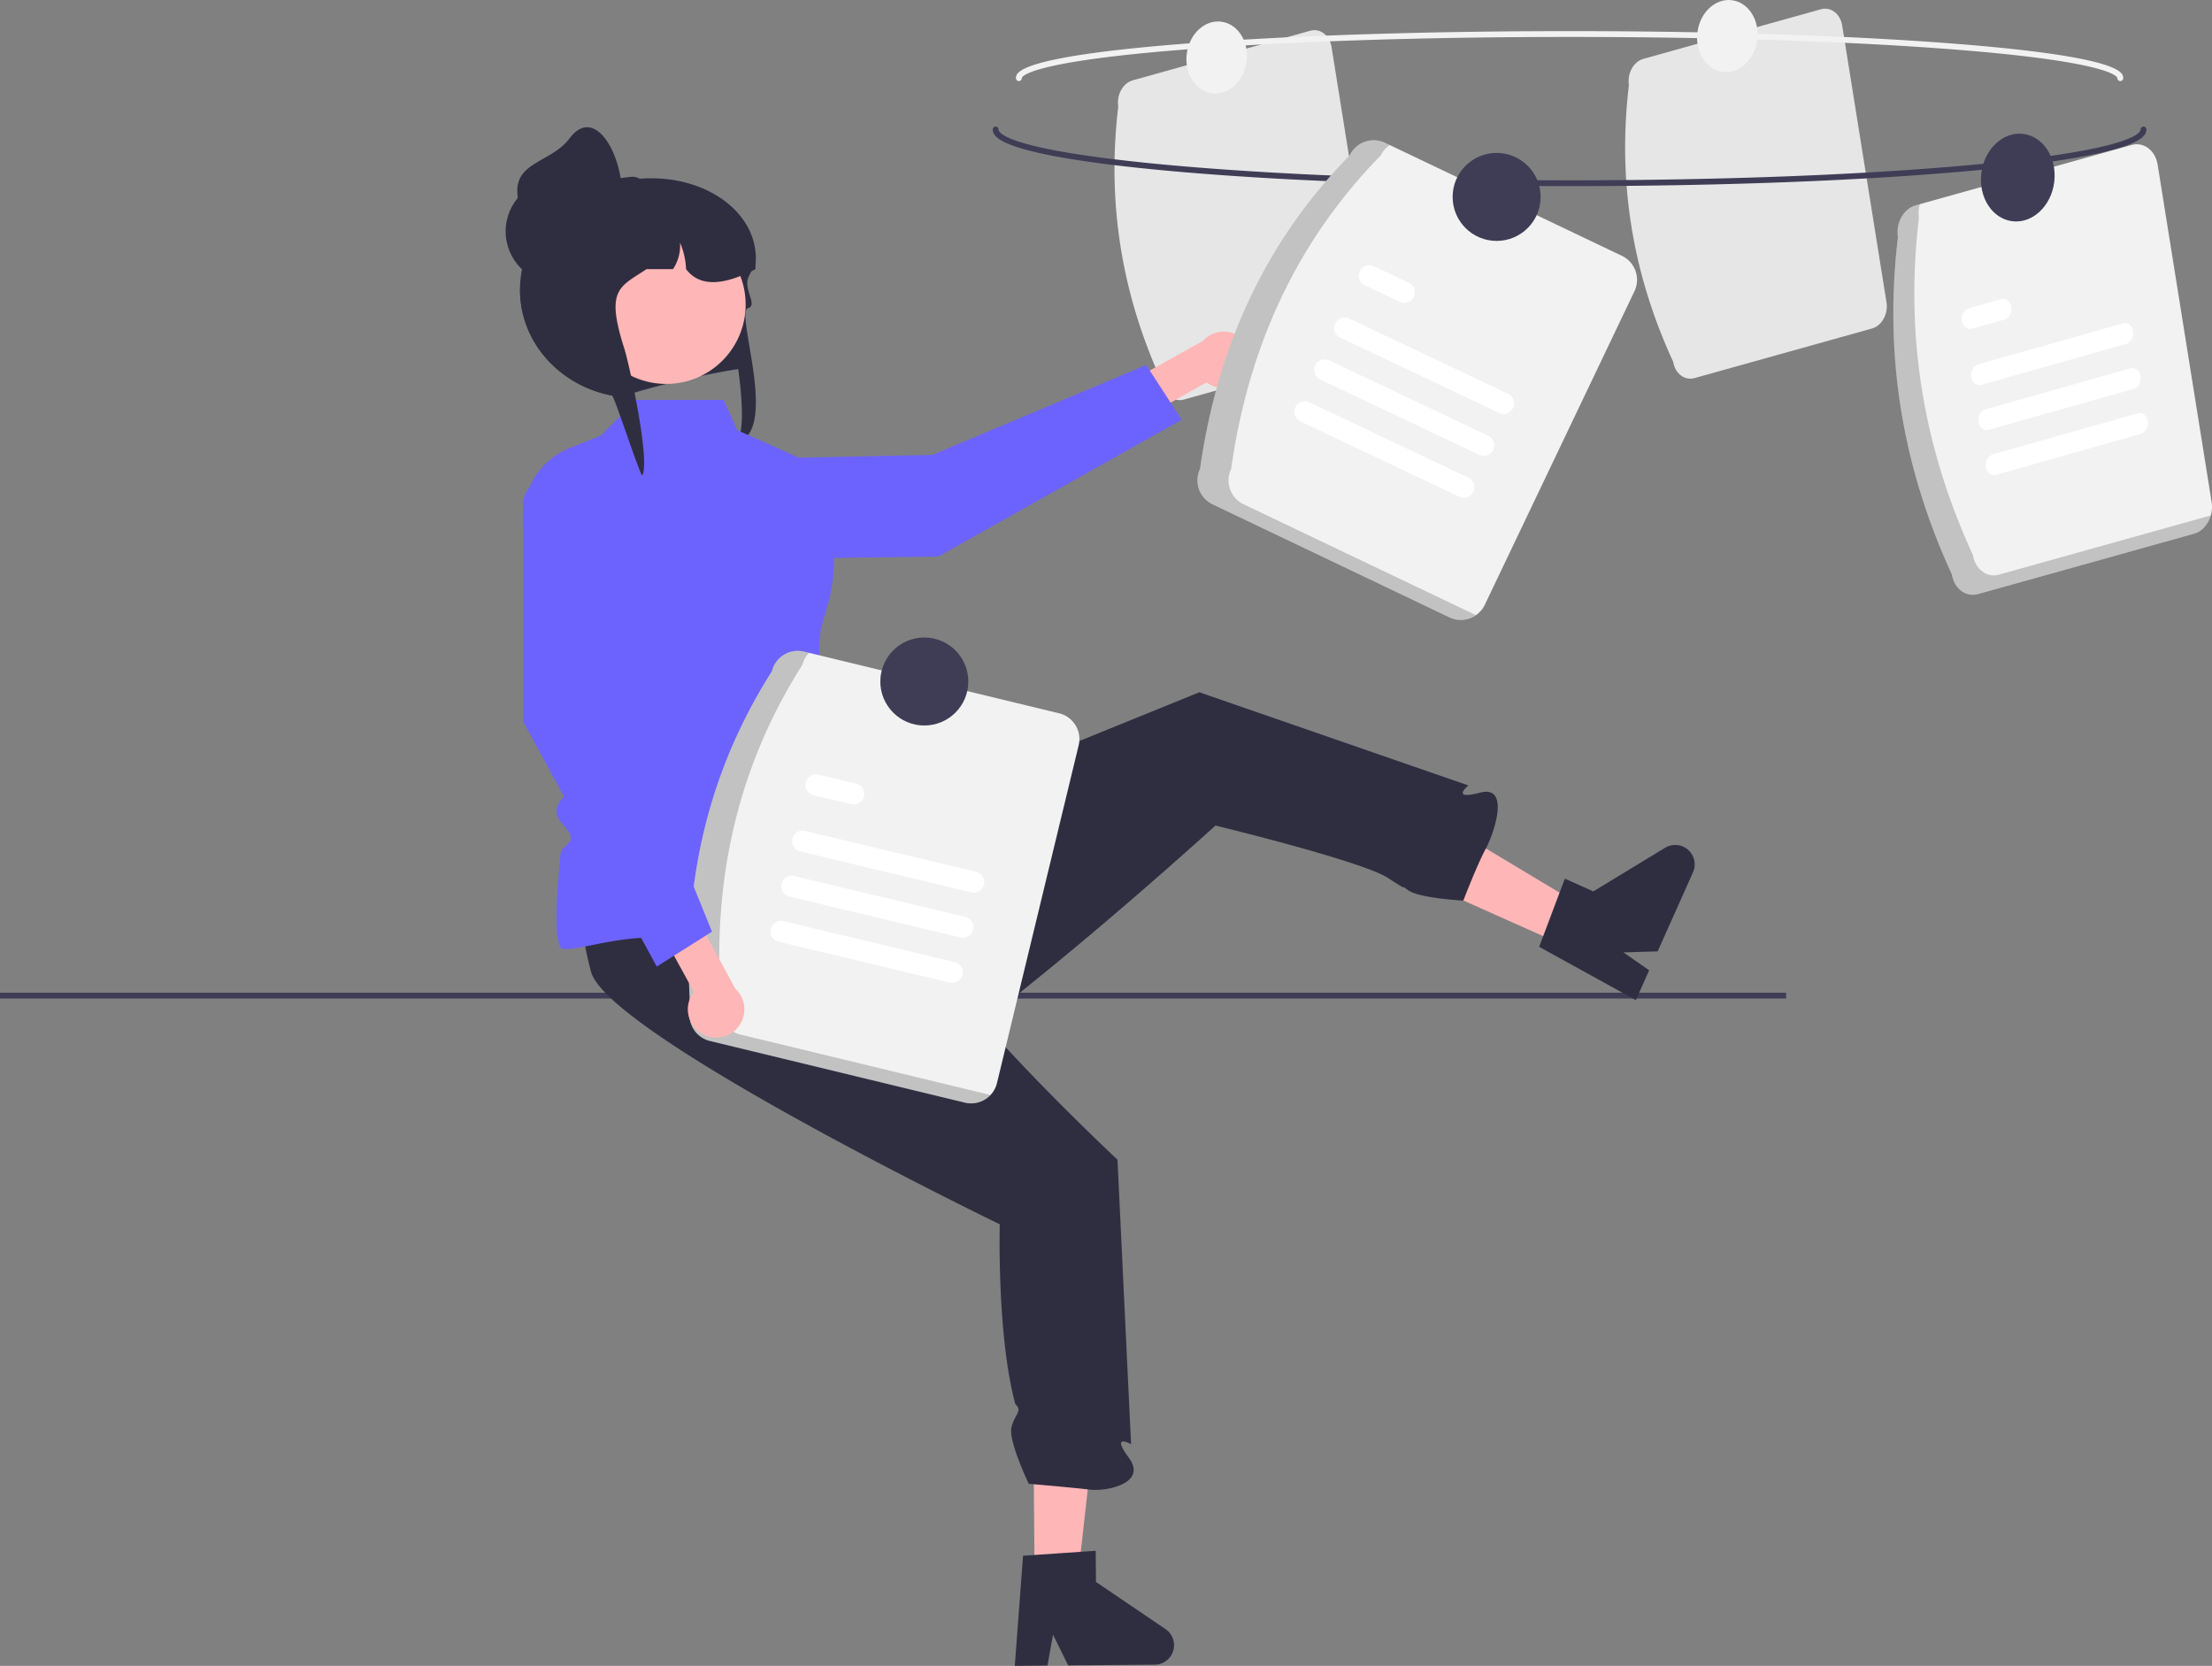 <svg id="be90e983-52d2-402f-bf8c-618ff9c6c479" data-name="Layer 1" xmlns="http://www.w3.org/2000/svg" width="761.165" height="573.261" viewBox="0 0 761.165 573.261"><rect x="0" y="0" width="761.165" height="573.261" fill="#808080" stroke="none"/><path d="M795.191,287.925c-13.484-29.251-19.388-60.775-15.253-95.312-.639-4.018,1.601-8.044,5.006-9l61.045-17.055c3.407-.947,6.688,1.537,7.335,5.552L868.578,267.422c.639,4.018-1.601,8.044-5.006,9l-61.045,17.055C799.12,294.424,795.838,291.94,795.191,287.925Z" transform="translate(-219.418 -163.37)" fill="#e6e6e6"/><ellipse cx="813.812" cy="175.772" rx="12.433" ry="10.378" transform="translate(315.788 796.982) rotate(-82.638)" fill="#f2f2f2"/><path d="M619.471,295.315c-13.484-29.251-19.388-60.775-15.253-95.312-.639-4.018,1.601-8.044,5.006-9l61.045-17.055c3.407-.947,6.688,1.537,7.335,5.552l15.253,95.312c.639,4.018-1.601,8.044-5.006,9l-61.045,17.055C623.399,301.814,620.117,299.33,619.471,295.315Z" transform="translate(-219.418 -163.37)" fill="#e6e6e6"/><ellipse cx="638.092" cy="183.162" rx="12.433" ry="10.378" transform="translate(155.255 629.153) rotate(-82.638)" fill="#f2f2f2"/><rect y="341.613" width="614.606" height="2" fill="#3f3d56"/><path d="M469.418,268.982c-.725-2.538,9.411,20.72,7,21-10.983,1.26-35.319,6.94-42.968,10-.345-.04-.689-.08-1.023-.13-.821-.09-1.621-.22-2.411-.37-17.811-3.37-31.286-18-31.651-35.66-.02-.25-.02-.51-.02-.76a33.48,33.48,0,0,1,.193-3.65,34.333,34.333,0,0,1,.861-4.91l-.041-.01c-7.092-6.66-4.103-19.01,4.934-24.22a32.551,32.551,0,0,1,12.786-4.15,34.279,34.279,0,0,1,3.678-.2h11.54a53.631,53.631,0,0,1,7.244-1.05h.02c23.232-1.77,41.55,12.39,39.837,29.62-.01.02-.03.04-.041.06-.496.74-.932,1.44-1.317,2.11-.375.63-.689,1.23-.962,1.8-2.118,4.4,3.326,9.937-.284,10.97-4.8,1.374,12.625,46.55-6.375,46.55C479.66,318.61,471.418,275.982,469.418,268.982Z" transform="translate(-219.418 -163.37)" fill="#2f2e41"/><polygon points="356.007 542.274 370.991 542.147 377.622 483.008 355.51 483.195 356.007 542.274" fill="#ffb6b6"/><path d="M623.417,729.468a6.707,6.707,0,0,1-6.641,6.757l-29.79.249-5.215-10.571-1.915,10.625-11.24.102,2.838-37.895,3.911-.26,15.951-1.1,5.146-.345.09,10.722,23.93,16.231A6.696,6.696,0,0,1,623.417,729.468Z" transform="translate(-219.418 -163.37)" fill="#2f2e41"/><path d="M594.418,675.982c-5.96-.72-21-2-21-2s-7.1-14.82-5.95-19.43c1.13-4.63,3.95-5.57,1.33-7.99-6.38-23.58-5.36-61.88-5.36-61.88s-34.34-16.63-69.11-35.88c-33.99-18.83-68.39-40.16-71.5-50.91a136.945,136.945,0,0,1-4.12-23.47c-.52-5.2-.84-10.3-1.04-14.87-.47-10.46-.28-18.19-.28-18.19l43.33-.72,28.7-.66h3v5l7.54,12.82s13.03,15.15,11.5,16.56c-1.85,1.71-1.29,3.23,5.28,4.47a21.362,21.362,0,0,0,5.66.23c10.61-.81,15.05,5.26,15.31,6.59,1.78,9.39,19.63,29.79,36.35,47.2h.01c15.43,16.08,29.89,29.6,29.89,29.6l.82,17.25,3.85,80.65s-7.22-4.04-.77,4.67C614.308,673.742,600.378,676.692,594.418,675.982Z" transform="translate(-219.418 -163.37)" fill="#2f2e41"/><polygon points="537.561 325.082 543.678 311.402 492.655 280.775 483.627 300.962 537.561 325.082" fill="#ffb6b6"/><path d="M798.607,454.717a6.707,6.707,0,0,1,3.383,8.85l-12.164,27.194-11.782.346,8.866,6.161-4.582,10.264-33.281-18.342,1.39-3.665,5.634-14.963,1.827-4.823,9.788,4.377,24.713-15.011A6.696,6.696,0,0,1,798.607,454.717Z" transform="translate(-219.418 -163.37)" fill="#2f2e41"/><path d="M730.733,455.343c-.035.078-.077.149-.112.213-2.788,5.117-7.363,16.956-7.648,17.686a.109.109,0,0,0-.014.042s-15.095-.778-18.953-3.546c-3.865-2.789,1.984,1.62-6.929-4.211-4.609-3.032-20.395-7.765-34.534-11.632-13.155-3.598-24.876-6.427-24.876-6.427s-10.361,9.43-25.373,22.462l-.007.007C598.344,482.015,580.377,497.202,562.965,510.801c-37.278,10.965-76.624,20.465-86.459,15.127a136.945,136.945,0,0,1-19.598-13.554l10.128-26.548L493.821,457.775l28.195-11.457,11.03-4.485,15.445-6.268,83.62-33.975,92.603,32.075s-6.45,5.211,4.047,2.462C739.117,433.424,733.646,449.858,730.733,455.343Z" transform="translate(-219.418 -163.37)" fill="#2f2e41"/><path d="M438.418,300.982h30l4.723,10.426,20.091,8.952A18.26,18.26,0,0,1,503.629,333.136c7.234,33.071-1.917,39.943-2.211,50.846-1,37-6.153,44.36-5.576,53.494.172,2.734,1.841,13.542,7.209,12.524s2.474,3.255,3.745,4.916c1.098,1.435,6.87-.469,3.247,4.298s11.868,17.768,2.376,17.768c-18,0-54,9-68,9s-24.819,4.151-31,4c-3.767-.092-2.589-17.659-1.084-32.872.341-3.445,6.956-3.355,1.02-9.742s1.051-9.706,1.064-11.387c.013-1.786,3.365-6.284-.817-13.642s-.327-4.313-.509-6.624c-1.4-17.805-3.406-40.507-3.406-40.507l-8.844-24.89A26.041,26.041,0,0,1,415.824,317.377l10.374-4.092Z" transform="translate(-219.418 -163.37)" fill="#6c63ff"/><path d="M649.113,291.802a9.743,9.743,0,0,1-14.503,3.139l-42.261,23.926L582.857,308.804l50.402-28.05a9.73,9.73,0,0,1,15.854,11.048Z" transform="translate(-219.418 -163.37)" fill="#ffb6b6"/><path d="M458.831,348.278l-.644,7.705,84.134-1.082,83.746-47.08-12.243-18.844L540.217,319.925l-52.316,1.061A29.776,29.776,0,0,0,458.831,348.278Z" transform="translate(-219.418 -163.37)" fill="#6c63ff"/><circle cx="229.261" cy="104.798" r="27.322" fill="#ffb6b6"/><path d="M479.397,255.982c-.456.24-.902.46-1.358.68-.476.23-.952.46-1.429.67-9.149,4.15-16.596,4.61-21.114-1.35a25.26,25.26,0,0,0-2.077-9.1,14.627,14.627,0,0,1-2.411,9.1h-9.098c-9.372,6.22-14.184,6.87-7.68,27.29,1.814,5.69,9.025,38.8,6.188,43.71-.821-.09-9.612-27.35-10.403-27.5-17.811-3.37-31.286-18-31.651-35.66.02-.9.081-1.8.172-2.68a47.717,47.717,0,0,1,3.86-5.04,30.593,30.593,0,0,1,3.171-13.61,31.304,31.304,0,0,1,11.895-12.94,55.164,55.164,0,0,1,9.503-3.57c.081-.02.152-.04.233-.06,1.003-.27,2.026-.52,3.05-.73a56.096,56.096,0,0,1,6.403-.97c.152-.01.304-.02.446-.02a4.825,4.825,0,0,1,2.442.67c.01,0,.01.01.02.01a4.597,4.597,0,0,1,1.358,1.21,4.65,4.65,0,0,1,.993,2.89h10.132q.562,0,1.125.03a27.166,27.166,0,0,1,26.19,25.54C479.386,255.032,479.397,255.502,479.397,255.982Z" transform="translate(-219.418 -163.37)" fill="#2f2e41"/><circle cx="192" cy="79.613" r="18" fill="#2f2e41"/><path d="M433.418,228.982c.344,9.935-8.059,18-18,18a18,18,0,0,1-18-18c0-9.941,12.039-10.044,18-18C423.85,199.728,432.954,215.584,433.418,228.982Z" transform="translate(-219.418 -163.37)" fill="#2f2e41"/><path d="M456.952,510.563c-2.795-41.473,5.387-80.485,28.111-116.235a9.14,9.14,0,0,1,11.02-6.728l87.783,21.23a9.14,9.14,0,0,1,6.727,11.02l-28.111,116.235a9.14,9.14,0,0,1-11.02,6.727l-87.783-21.23A9.14,9.14,0,0,1,456.952,510.563Z" transform="translate(-219.418 -163.37)" fill="#f2f2f2"/><path d="M474.155,519.371a9.14,9.14,0,0,1-6.727-11.02c-2.795-41.473,5.387-80.485,28.111-116.235a9.022,9.022,0,0,1,2.272-4.098l-1.727-.418a9.14,9.14,0,0,0-11.02,6.727c-22.724,35.75-30.906,74.762-28.111,116.235a9.14,9.14,0,0,0,6.727,11.02l87.783,21.23a9.099,9.099,0,0,0,8.748-2.629Z" transform="translate(-219.418 -163.37)" opacity="0.2" style="isolation:isolate"/><path d="M553.635,470.44l-58.865-14.064a3.631,3.631,0,0,1,1.688-7.064l58.865,14.064a3.631,3.631,0,0,1-1.688,7.064Z" transform="translate(-219.418 -163.37)" fill="#fff"/><path d="M512.348,440.101l-12.95-3.094a3.631,3.631,0,0,1,1.665-7.069l.022.005,12.95,3.094a3.631,3.631,0,0,1-1.688,7.064Z" transform="translate(-219.418 -163.37)" fill="#fff"/><path d="M546.216,501.494l-58.865-14.064a3.631,3.631,0,0,1,1.688-7.064l58.865,14.064a3.631,3.631,0,1,1-1.665,7.069Z" transform="translate(-219.418 -163.37)" fill="#fff"/><path d="M549.925,485.967l-58.865-14.064a3.631,3.631,0,0,1,1.679-7.066l.008.002L551.613,478.903a3.631,3.631,0,0,1-1.688,7.064Z" transform="translate(-219.418 -163.37)" fill="#fff"/><circle cx="318.064" cy="234.52" r="15.141" fill="#3f3d56"/><path d="M461.139,519.231a9.743,9.743,0,0,1-2.952-14.542l-23.38-42.565,10.183-9.362,27.4,50.758a9.73,9.73,0,0,1-11.251,15.711Z" transform="translate(-219.418 -163.37)" fill="#ffb6b6"/><path d="M433.83,330.817,408.683,328.391a8.454,8.454,0,0,0-9.266,8.415v74.832l46,84.345,19-12-30-74Z" transform="translate(-219.418 -163.37)" fill="#6c63ff"/><path d="M759.523,227.418c-52.784,0-102.414-1.926-139.747-5.423-18.179-1.703-32.461-3.688-42.449-5.9-14.614-3.236-16.304-6.217-16.304-8.177a1,1,0,1,1,2,0c0,1.127,2.745,7.009,56.939,12.086,37.273,3.491,86.836,5.414,139.561,5.414s102.288-1.923,139.561-5.414c54.194-5.077,56.939-10.959,56.939-12.086a1,1,0,0,1,2,0c0,1.96-1.69,4.941-16.304,8.177-9.988,2.212-24.27,4.197-42.449,5.9C861.937,225.492,812.307,227.418,759.523,227.418Z" transform="translate(-219.418 -163.37)" fill="#3f3d56"/><path d="M949.023,191.272a1,1,0,0,1-1-1c0-.219-.621-5.419-54.583-9.745-35.766-2.867-83.326-4.446-133.917-4.446s-98.151,1.579-133.917,4.446c-53.962,4.326-54.583,9.525-54.583,9.745a1,1,0,0,1-2,0c0-1.785,0-7.215,56.423-11.738,35.817-2.872,83.434-4.453,134.077-4.453S857.783,175.662,893.6,178.534c56.423,4.523,56.423,9.954,56.423,11.738A1,1,0,0,1,949.023,191.272Z" transform="translate(-219.418 -163.37)" fill="#f2f2f2"/><path d="M632.354,324.744c5.831-41.156,21.894-77.637,51.511-107.923a9.14,9.14,0,0,1,12.171-4.307l81.506,38.902a9.14,9.14,0,0,1,4.306,12.171l-51.511,107.923a9.14,9.14,0,0,1-12.171,4.307l-81.506-38.902A9.14,9.14,0,0,1,632.354,324.744Z" transform="translate(-219.418 -163.37)" fill="#f2f2f2"/><path d="M647.367,336.916a9.14,9.14,0,0,1-4.307-12.171c5.831-41.157,21.894-77.637,51.511-107.923a9.022,9.022,0,0,1,3.069-3.541l-1.604-.766a9.14,9.14,0,0,0-12.171,4.306c-29.617,30.287-45.68,66.767-51.511,107.923a9.14,9.14,0,0,0,4.307,12.171L718.167,375.818a9.099,9.099,0,0,0,9.102-.766Z" transform="translate(-219.418 -163.37)" opacity="0.2" style="isolation:isolate"/><path d="M735.239,305.454l-54.691-25.918a3.631,3.631,0,0,1,3.11-6.563l54.691,25.918a3.631,3.631,0,0,1-3.11,6.563Z" transform="translate(-219.418 -163.37)" fill="#fff"/><path d="M701.108,267.243l-12.032-5.702a3.631,3.631,0,1,1,3.089-6.573l.021.01,12.032,5.702a3.631,3.631,0,0,1-3.11,6.563Z" transform="translate(-219.418 -163.37)" fill="#fff"/><path d="M721.566,334.306l-54.691-25.918a3.631,3.631,0,0,1,3.11-6.563l54.691,25.918a3.631,3.631,0,1,1-3.089,6.573Z" transform="translate(-219.418 -163.37)" fill="#fff"/><path d="M728.403,319.88l-54.691-25.918a3.631,3.631,0,0,1,3.102-6.567l.008.004,54.691,25.918a3.631,3.631,0,0,1-3.11,6.563Z" transform="translate(-219.418 -163.37)" fill="#fff"/><circle cx="515" cy="67.762" r="15.141" fill="#3f3d56"/><path d="M891.077,361.062C874.656,325.439,867.465,287.047,872.501,244.987c-.778-4.893,1.949-9.796,6.097-10.961l74.343-20.77c4.149-1.153,8.146,1.871,8.933,6.762l18.575,116.074c.778,4.893-1.949,9.796-6.097,10.961l-74.343,20.77C895.86,368.977,891.864,365.952,891.077,361.062Z" transform="translate(-219.418 -163.37)" fill="#f2f2f2"/><path d="M907.247,361.125c-4.149,1.153-8.145-1.871-8.933-6.762-16.421-35.623-23.612-74.015-18.576-116.074a10.728,10.728,0,0,1,.323-4.671l-1.463.409c-4.147,1.165-6.875,6.068-6.097,10.961-5.036,42.06,2.155,80.452,18.576,116.074.787,4.89,4.784,7.915,8.933,6.762l74.343-20.77a8.834,8.834,0,0,0,5.774-6.29Z" transform="translate(-219.418 -163.37)" opacity="0.2" style="isolation:isolate"/><path d="M951.08,281.705l-49.793,14.081c-1.65.464-3.243-.737-3.557-2.683a3.858,3.858,0,0,1,2.412-4.362l49.793-14.081c1.651-.46,3.241.744,3.552,2.691a3.859,3.859,0,0,1-2.408,4.353Z" transform="translate(-219.418 -163.37)" fill="#fff"/><path d="M909.103,273.372,898.149,276.47c-1.649.473-3.246-.72-3.568-2.664a3.862,3.862,0,0,1,2.404-4.376l.019-.005,10.954-3.098c1.651-.46,3.241.744,3.552,2.691A3.859,3.859,0,0,1,909.103,273.372Z" transform="translate(-219.418 -163.37)" fill="#fff"/><path d="M956.113,312.676l-49.793,14.081c-1.651.46-3.241-.744-3.552-2.691a3.859,3.859,0,0,1,2.408-4.353L954.968,305.631c1.649-.473,3.246.72,3.568,2.664a3.862,3.862,0,0,1-2.404,4.376Z" transform="translate(-219.418 -163.37)" fill="#fff"/><path d="M953.597,297.191l-49.793,14.081c-1.65.469-3.245-.727-3.563-2.672a3.859,3.859,0,0,1,2.411-4.37l.007-.002,49.793-14.081c1.651-.46,3.241.744,3.552,2.691a3.859,3.859,0,0,1-2.408,4.353Z" transform="translate(-219.418 -163.37)" fill="#fff"/><ellipse cx="913.754" cy="224.478" rx="15.141" ry="12.638" transform="translate(354.619 938.564) rotate(-82.638)" fill="#3f3d56"/></svg>